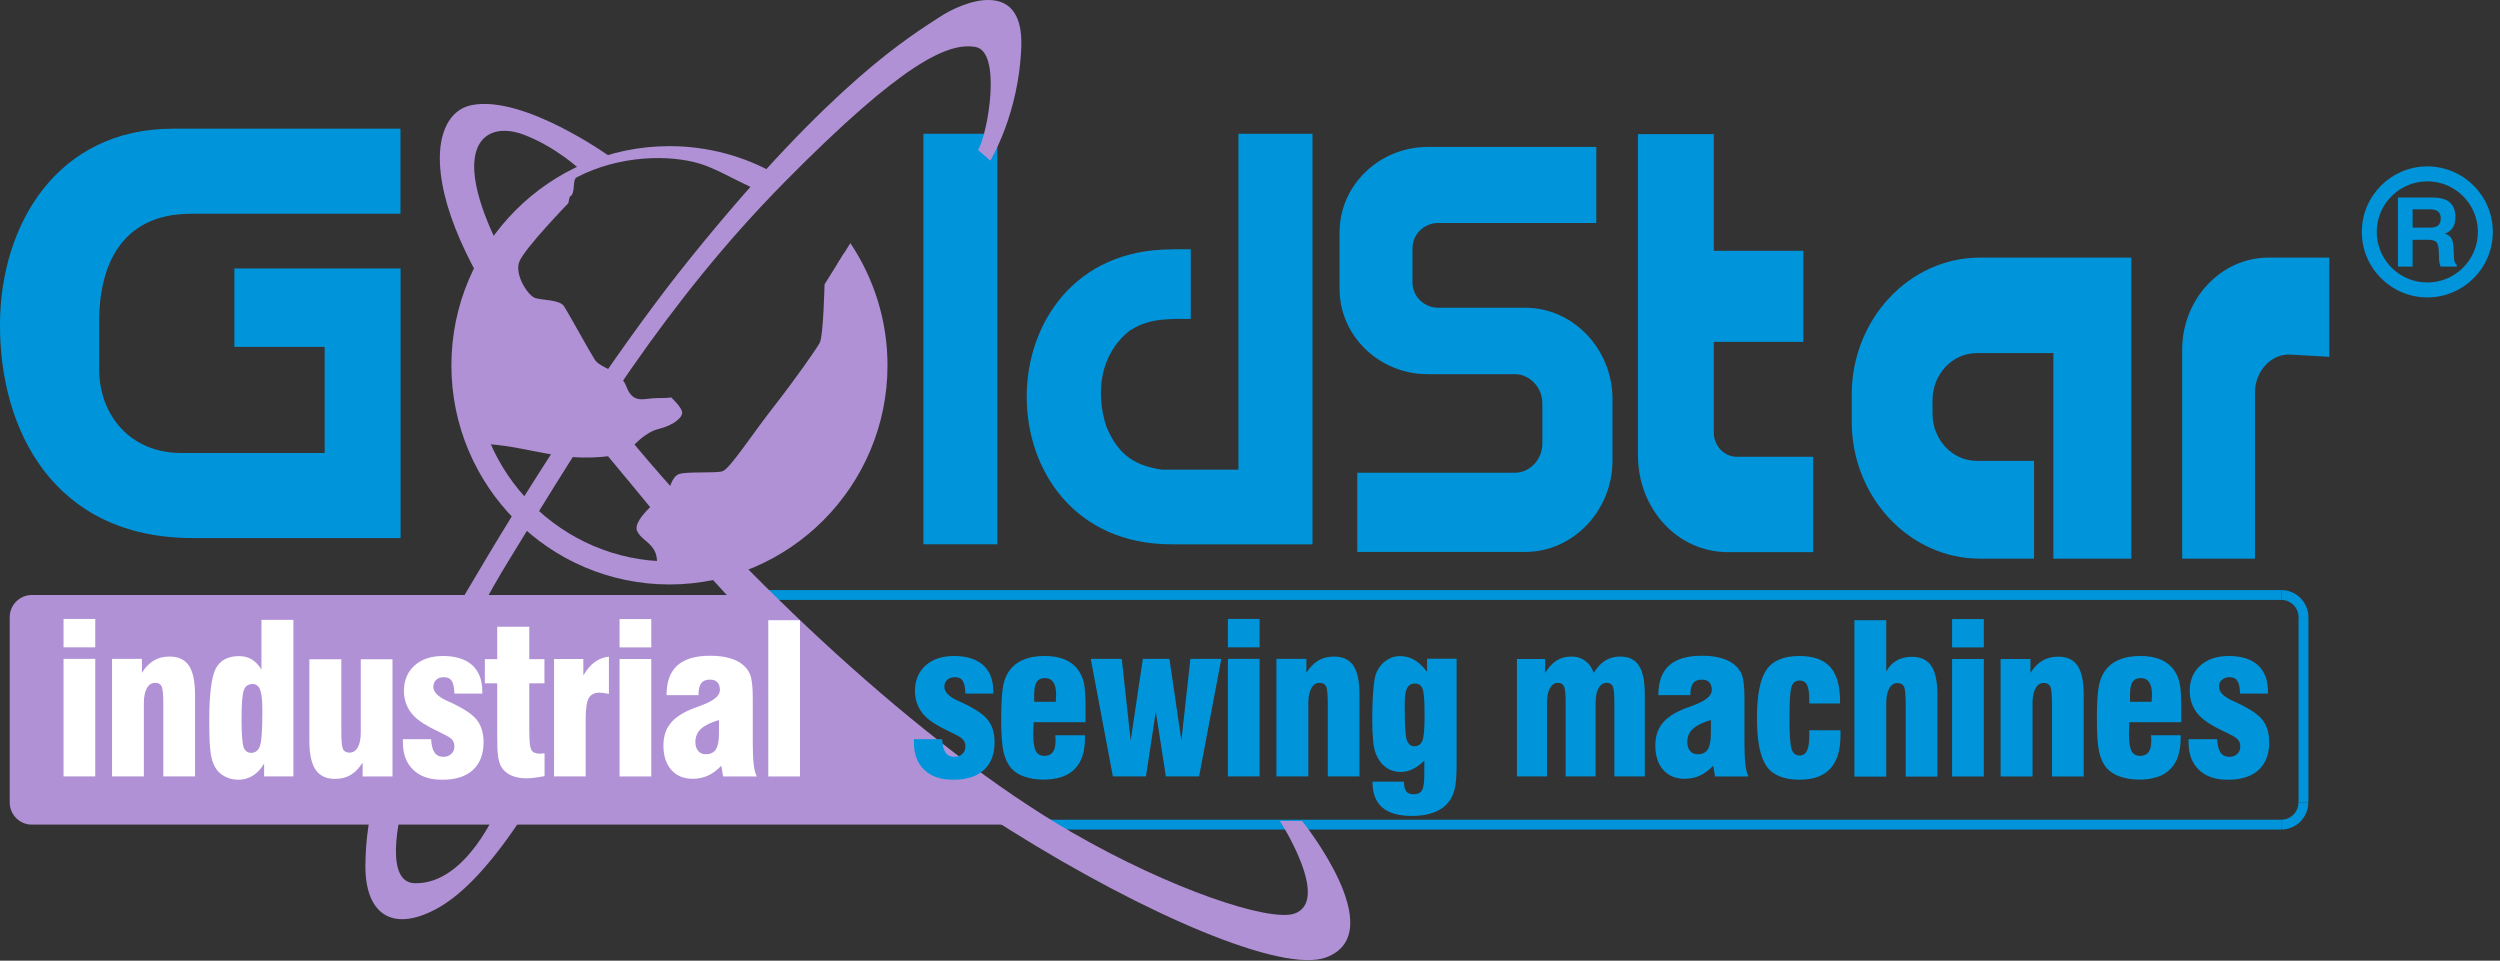 <svg width="216" height="83" viewBox="0 0 216 83" fill="none" xmlns="http://www.w3.org/2000/svg">
<rect x="0" y="0" width="216" height="83" fill="#333333" stroke="none"/>
<path d="M90.46 71.248H197.1" stroke="#0095DA" stroke-width="0.85" stroke-miterlimit="22.93"/>
<path d="M197.1 51.408H65.59" stroke="#0095DA" stroke-width="0.85" stroke-miterlimit="22.93"/>
<path fill-rule="evenodd" clip-rule="evenodd" d="M64.71 51.408H2.75C1.7 51.408 0.84 52.268 0.84 53.318V69.338C0.84 70.388 1.7 71.248 2.75 71.248H88.77C78.99 64.898 71.82 58.498 64.71 51.408Z" fill="#B091D6"/>
<path fill-rule="evenodd" clip-rule="evenodd" d="M101.201 21.538H102.881V27.558H101.371C99.85 27.628 98.881 27.768 97.641 28.538C94.971 30.638 94.671 33.988 95.581 36.838C96.49 38.988 97.691 40.188 100.381 40.578H107.001V11.558H113.401V47.028H101.211C84.54 47.028 84.54 21.548 101.211 21.548" fill="#0095DA"/>
<path fill-rule="evenodd" clip-rule="evenodd" d="M117.28 47.688H131.76C135.92 47.688 139.32 44.127 139.32 39.778V34.498C139.32 30.148 135.92 26.587 131.76 26.587C129.1 26.587 126.93 26.587 124.26 26.587C123.04 26.587 122.04 25.608 122.04 24.418V21.438C122.04 20.247 123.04 19.267 124.26 19.267H137.92V12.697H123.35C119.17 12.697 115.74 16.008 115.74 20.058V24.968C115.74 29.017 119.16 32.328 123.35 32.328H130.87C132.18 32.328 133.26 33.468 133.26 34.858V38.318C133.26 39.708 132.18 40.847 130.87 40.847H117.27V47.678L117.28 47.688Z" fill="#0095DA"/>
<path fill-rule="evenodd" clip-rule="evenodd" d="M141.521 11.587H148.071V21.667H155.811V29.537H148.071V37.377C148.071 38.527 148.971 39.467 150.071 39.467H156.661V47.707H149.311C144.901 47.707 141.521 43.937 141.521 39.337V11.587Z" fill="#0095DA"/>
<path fill-rule="evenodd" clip-rule="evenodd" d="M34.61 11.118H14.96C4.92 11.118 0.04 19.418 0 27.978C-0.05 37.088 4.6 46.488 16.65 46.488H34.61V23.198H20.25V29.968H28.05V39.138H15.65C11.28 39.138 8.57 35.888 8.57 31.908V27.728C8.57 23.198 10.3 18.468 16.52 18.468H34.6V11.118H34.61Z" fill="#0095DA"/>
<path fill-rule="evenodd" clip-rule="evenodd" d="M201.24 22.257H195.99C191.89 22.257 188.54 25.837 188.54 30.217V48.267H194.83V33.887C194.83 32.097 196.21 30.547 197.88 30.637L201.25 30.827V22.257H201.24Z" fill="#0095DA"/>
<path fill-rule="evenodd" clip-rule="evenodd" d="M184.15 22.257H171.06C164.97 22.257 159.99 27.577 159.99 34.087V36.437C159.99 42.947 164.97 48.267 171.06 48.267H175.74V39.817H170.78C168.68 39.817 166.97 37.987 166.97 35.747V34.577C166.97 32.337 168.68 30.507 170.78 30.507H177.41V48.267H184.15V22.257Z" fill="#0095DA"/>
<path d="M86.17 11.558H79.78V47.028H86.17V11.558Z" fill="#0095DA"/>
<path fill-rule="evenodd" clip-rule="evenodd" d="M75.53 27.978L72.94 21.848L71.24 24.568C71.24 24.568 71.14 29.018 70.83 29.608C70.52 30.188 68.66 32.828 66.83 35.168C65 37.498 63.05 40.528 62.42 40.718C61.79 40.908 59.27 40.718 58.64 40.968C58.01 41.218 57.76 42.478 57.76 42.478C57.76 42.478 54.54 44.808 55.05 45.888C55.55 46.958 57.26 47.018 56.63 49.548C56 52.068 69.18 46.328 71.45 43.488C73.72 40.648 76.05 36.238 75.55 27.968" fill="#B091D6"/>
<path fill-rule="evenodd" clip-rule="evenodd" d="M64.76 16.108C65.07 16.247 65.38 16.397 65.691 16.567L67.091 15.078C64.361 13.518 61.2 12.627 57.84 12.627C47.461 12.627 39.001 21.137 39.001 31.567C39.001 41.997 47.461 50.497 57.84 50.497C68.221 50.497 76.68 41.987 76.68 31.567C76.68 27.667 75.49 24.027 73.471 21.007L72.311 22.867C73.831 25.407 74.71 28.387 74.71 31.557C74.71 40.887 67.13 48.507 57.84 48.507C48.55 48.507 40.971 40.897 40.971 31.557C40.971 25.357 44.31 19.918 49.281 16.957C49.74 16.688 49.42 15.527 49.83 15.317C53.55 13.387 57.87 13.348 60.49 14.148C61.761 14.527 63.471 15.518 64.76 16.108Z" fill="#B091D6"/>
<path fill-rule="evenodd" clip-rule="evenodd" d="M46.52 17.247L49.48 15.857L49.1 17.557C49.1 17.557 45.31 21.467 44.87 22.607C44.43 23.747 45.63 25.567 46.26 25.757C46.89 25.947 48.34 25.887 48.72 26.447C49.1 27.017 50.86 30.237 51.37 31.047C51.87 31.867 53.58 31.927 54.14 33.447C54.71 34.957 55.72 34.397 56.73 34.397C57.74 34.397 57.99 34.337 57.99 34.337C57.99 34.337 58.94 35.217 58.94 35.657C58.94 36.097 58.18 36.747 56.92 37.057C55.66 37.377 54.84 38.437 54.27 38.937C53.7 39.437 50.77 39.717 48.5 39.397C46.23 39.077 44.31 38.487 41.91 38.357C39.51 38.227 39.2 32.747 39.96 29.717C40.72 26.687 44.56 19.187 44.56 19.187L46.52 17.227V17.247Z" fill="#B091D6"/>
<path fill-rule="evenodd" clip-rule="evenodd" d="M50.16 14.718L52.7 13.528C52.7 13.528 45.28 8.198 40.77 9.078C38.77 9.468 37.9 11.568 38.01 14.088C38.4 23.498 50.48 36.818 55.77 43.328C65.01 54.688 74.8 63.888 87.23 71.688C98.95 79.038 110.83 84.128 114.58 82.718C120.27 80.578 112.5 70.928 112.5 70.928H110.58C110.58 70.928 115.02 77.788 111.86 78.928C109.72 79.698 101.14 76.838 92.65 71.938C79.59 64.408 64.11 49.688 54.13 37.578C48.77 31.068 43.32 23.138 41.55 17.568C39.78 11.998 42.37 10.578 45.2 11.618C48.03 12.668 50.18 14.708 50.18 14.708" fill="#B091D6"/>
<path fill-rule="evenodd" clip-rule="evenodd" d="M84.51 12.967L85.56 13.877C85.56 13.877 88.06 9.807 88.24 3.987C88.42 -1.833 83.37 0.008 81.09 1.528C78.81 3.048 72 6.988 59.66 22.288C54.25 28.988 47.68 38.778 42.17 47.987C37.42 55.938 31.57 65.657 31.57 74.847C31.57 78.877 33.8 80.578 37.61 78.578C40 77.328 42.67 74.478 45.67 69.737H43.03C43.03 69.737 40.32 76.457 35.81 76.308C31.3 76.147 37.05 59.697 43.93 48.468C50.81 37.237 57.48 26.177 67.78 15.738C78.08 5.297 81.96 3.657 84.28 4.057C86.59 4.457 85.34 11.607 84.5 12.967" fill="#B091D6"/>
<path fill-rule="evenodd" clip-rule="evenodd" d="M5.49 55.928V53.477H8.23V55.928H5.49ZM5.49 67.078V56.928H8.23V67.078H5.49ZM9.68 67.078V56.928H12.26V58.127C12.56 57.648 12.91 57.297 13.29 57.068C13.68 56.837 14.13 56.727 14.65 56.727C15.41 56.727 15.97 56.987 16.32 57.508C16.67 58.028 16.85 58.858 16.85 59.998V67.078H14.11V60.807C14.11 59.998 14.06 59.487 13.96 59.297C13.86 59.097 13.67 58.998 13.41 58.998C13.1 58.998 12.86 59.148 12.69 59.458C12.52 59.767 12.43 60.188 12.43 60.737V67.078H9.67H9.68ZM21.77 59.108C21.42 59.108 21.18 59.297 21.06 59.657C20.93 60.028 20.87 60.837 20.87 62.097C20.87 63.358 20.93 64.237 21.05 64.558C21.17 64.888 21.39 65.047 21.7 65.047C22.06 65.047 22.32 64.847 22.46 64.457C22.6 64.067 22.67 63.038 22.67 61.358C22.67 60.498 22.6 59.907 22.47 59.578C22.34 59.248 22.1 59.087 21.78 59.087L21.77 59.108ZM25.35 53.578V67.078H22.82V65.968C22.56 66.427 22.24 66.767 21.86 67.007C21.48 67.248 21.06 67.368 20.6 67.368C20.22 67.368 19.86 67.297 19.55 67.147C19.23 67.007 18.97 66.797 18.75 66.537C18.51 66.218 18.33 65.797 18.23 65.267C18.13 64.737 18.08 63.748 18.08 62.288C18.08 59.998 18.27 58.487 18.64 57.767C19.02 57.047 19.69 56.688 20.66 56.688C21.07 56.688 21.44 56.788 21.75 56.968C22.06 57.157 22.34 57.458 22.59 57.847V53.557H25.34L25.35 53.578ZM33.91 56.938V67.088H31.33V65.888C31.02 66.377 30.68 66.728 30.3 66.957C29.92 67.177 29.47 67.297 28.95 67.297C28.19 67.297 27.63 67.037 27.27 66.507C26.91 65.978 26.73 65.157 26.73 64.028V56.958H29.49V63.227C29.49 64.037 29.54 64.537 29.64 64.737C29.74 64.927 29.93 65.028 30.19 65.028C30.5 65.028 30.74 64.877 30.91 64.578C31.08 64.278 31.17 63.847 31.17 63.297V56.958H33.91V56.938ZM34.78 63.867H37.25C37.28 64.407 37.38 64.787 37.55 65.028C37.72 65.267 37.98 65.388 38.32 65.388C38.59 65.388 38.82 65.308 38.99 65.138C39.17 64.978 39.26 64.757 39.26 64.498C39.26 64.267 39.2 64.078 39.08 63.928C38.96 63.778 38.69 63.597 38.26 63.398C38.17 63.347 38.03 63.278 37.84 63.188C36.84 62.718 36.15 62.267 35.76 61.858C35.48 61.578 35.27 61.248 35.12 60.877C34.97 60.508 34.9 60.108 34.9 59.708C34.9 58.778 35.21 58.047 35.82 57.498C36.43 56.947 37.26 56.678 38.3 56.678C39.34 56.678 40.21 56.938 40.8 57.468C41.38 57.998 41.67 58.758 41.67 59.737V59.928H39.26C39.25 59.407 39.17 59.047 39.03 58.828C38.89 58.608 38.67 58.508 38.35 58.508C38.07 58.508 37.85 58.587 37.69 58.737C37.52 58.888 37.44 59.097 37.44 59.347C37.44 59.797 37.85 60.208 38.68 60.578C38.79 60.627 38.88 60.667 38.95 60.697C40.07 61.218 40.83 61.718 41.21 62.218C41.59 62.708 41.78 63.347 41.78 64.147C41.78 65.168 41.47 65.957 40.86 66.528C40.25 67.088 39.37 67.368 38.23 67.368C37.09 67.368 36.31 67.088 35.71 66.517C35.11 65.948 34.81 65.157 34.81 64.127V63.877L34.78 63.867ZM47.04 67.058C46.7 67.118 46.41 67.168 46.16 67.198C45.91 67.228 45.7 67.248 45.52 67.248C44.97 67.248 44.51 67.157 44.13 66.978C43.75 66.797 43.46 66.537 43.28 66.198C43.16 65.968 43.08 65.668 43.03 65.317C42.98 64.968 42.96 64.427 42.96 63.697V59.038H41.89V56.947H42.96V54.148H45.73V56.947H47.04V59.038H45.73V63.178C45.73 64.058 45.79 64.608 45.92 64.808C46.04 65.017 46.29 65.118 46.65 65.118C46.71 65.118 46.82 65.118 46.96 65.088C47 65.088 47.03 65.088 47.05 65.088V67.067L47.04 67.058ZM47.87 67.088V56.938H50.4V58.358C50.7 57.847 51.03 57.458 51.39 57.197C51.75 56.938 52.16 56.778 52.61 56.737V59.958C52.46 59.917 52.31 59.898 52.17 59.877C52.03 59.858 51.9 59.847 51.79 59.847C51.35 59.847 51.04 60.008 50.86 60.328C50.69 60.648 50.6 61.278 50.6 62.208V67.078H47.85L47.87 67.088ZM53.53 55.938V53.487H56.27V55.938H53.53ZM53.53 67.088V56.938H56.27V67.088H53.53ZM62.13 62.208C61.42 62.417 60.9 62.667 60.57 62.968C60.24 63.267 60.08 63.648 60.08 64.108C60.08 64.427 60.16 64.688 60.32 64.877C60.48 65.078 60.7 65.168 60.97 65.168C61.38 65.168 61.67 65.028 61.85 64.748C62.03 64.468 62.12 63.998 62.12 63.337V62.208H62.13ZM62.48 67.088L62.32 66.157C61.97 66.528 61.59 66.817 61.18 67.007C60.77 67.198 60.32 67.287 59.84 67.287C59.06 67.287 58.45 67.028 58 66.517C57.55 66.007 57.32 65.308 57.32 64.427C57.32 63.657 57.51 63.028 57.9 62.538C58.28 62.038 58.91 61.608 59.79 61.248C60 61.167 60.29 61.057 60.65 60.928C61.68 60.538 62.2 60.108 62.2 59.627C62.2 59.328 62.12 59.097 61.98 58.947C61.83 58.788 61.62 58.718 61.34 58.718C61 58.718 60.75 58.818 60.59 59.028C60.43 59.237 60.35 59.557 60.35 59.987V60.057H57.59C57.59 58.907 57.9 58.057 58.52 57.498C59.14 56.938 60.08 56.657 61.35 56.657C61.92 56.657 62.43 56.708 62.87 56.818C63.32 56.928 63.69 57.087 63.99 57.288C64.38 57.557 64.65 57.877 64.8 58.258C64.96 58.638 65.04 59.328 65.04 60.337V64.248C65.04 65.037 65.07 65.647 65.12 66.067C65.17 66.487 65.26 66.828 65.39 67.088H62.51H62.48ZM69.12 67.088H66.38V53.587H69.12V67.088Z" fill="white"/>
<path fill-rule="evenodd" clip-rule="evenodd" d="M78.931 63.867H81.401C81.431 64.407 81.531 64.787 81.701 65.028C81.871 65.267 82.131 65.388 82.471 65.388C82.741 65.388 82.971 65.308 83.141 65.138C83.321 64.978 83.411 64.757 83.411 64.498C83.411 64.267 83.351 64.078 83.231 63.928C83.111 63.778 82.841 63.597 82.411 63.398C82.321 63.347 82.181 63.278 81.991 63.188C80.991 62.718 80.301 62.267 79.911 61.858C79.631 61.578 79.421 61.248 79.271 60.877C79.121 60.508 79.051 60.108 79.051 59.708C79.051 58.778 79.361 58.047 79.971 57.498C80.581 56.947 81.411 56.678 82.451 56.678C83.491 56.678 84.361 56.938 84.951 57.468C85.531 57.998 85.821 58.758 85.821 59.737V59.928H83.411C83.401 59.407 83.321 59.047 83.181 58.828C83.041 58.608 82.811 58.508 82.501 58.508C82.221 58.508 82.001 58.587 81.841 58.737C81.671 58.888 81.591 59.097 81.591 59.347C81.591 59.797 82.001 60.208 82.831 60.578C82.941 60.627 83.031 60.667 83.101 60.697C84.221 61.218 84.981 61.718 85.361 62.218C85.741 62.708 85.931 63.347 85.931 64.147C85.931 65.168 85.621 65.957 85.011 66.528C84.391 67.088 83.521 67.368 82.381 67.368C81.241 67.368 80.461 67.088 79.861 66.517C79.261 65.948 78.961 65.157 78.961 64.127V63.877L78.931 63.867ZM91.161 63.528H93.741V63.778C93.741 64.957 93.441 65.858 92.841 66.457C92.241 67.058 91.341 67.358 90.141 67.358C89.541 67.358 88.991 67.267 88.501 67.097C88.011 66.927 87.631 66.677 87.361 66.368C87.051 66.007 86.831 65.537 86.701 64.948C86.571 64.358 86.501 63.417 86.501 62.117C86.501 60.688 86.571 59.688 86.701 59.117C86.831 58.547 87.061 58.087 87.391 57.718C87.701 57.367 88.101 57.108 88.581 56.938C89.061 56.758 89.621 56.678 90.261 56.678C90.901 56.678 91.471 56.767 91.941 56.958C92.411 57.148 92.801 57.428 93.091 57.807C93.341 58.117 93.521 58.498 93.631 58.938C93.741 59.377 93.791 60.117 93.791 61.178V62.398H89.301C89.301 62.398 89.301 62.468 89.301 62.508C89.281 62.938 89.271 63.227 89.271 63.407C89.271 64.118 89.351 64.608 89.491 64.888C89.641 65.168 89.891 65.308 90.251 65.308C90.561 65.308 90.801 65.198 90.961 64.987C91.121 64.778 91.201 64.448 91.201 64.017C91.201 63.928 91.201 63.797 91.181 63.617C91.181 63.587 91.181 63.557 91.181 63.528H91.161ZM89.371 60.638H91.221V60.587C91.241 60.337 91.251 60.148 91.251 60.047C91.251 59.547 91.171 59.188 91.011 58.947C90.851 58.708 90.611 58.587 90.281 58.587C89.951 58.587 89.701 58.708 89.561 58.938C89.421 59.167 89.351 59.547 89.351 60.078C89.351 60.218 89.351 60.337 89.351 60.417C89.351 60.498 89.351 60.578 89.361 60.638H89.371ZM96.151 67.078L94.241 56.928H96.921L97.691 63.987L98.741 56.928H101.041L102.071 63.987L102.851 56.928H105.521L103.601 67.078H100.731L99.861 61.487L99.011 67.078H96.141H96.151ZM106.091 55.928V53.477H108.831V55.928H106.091ZM106.091 67.078V56.928H108.831V67.078H106.091ZM110.281 67.078V56.928H112.871V58.127C113.171 57.648 113.521 57.297 113.901 57.068C114.291 56.837 114.741 56.727 115.261 56.727C116.021 56.727 116.581 56.987 116.931 57.508C117.281 58.028 117.461 58.858 117.461 59.998V67.078H114.721V60.807C114.721 59.998 114.671 59.487 114.571 59.297C114.471 59.097 114.281 58.998 114.021 58.998C113.711 58.998 113.471 59.148 113.301 59.458C113.131 59.767 113.041 60.188 113.041 60.737V67.078H110.281ZM121.371 60.667V61.407C121.371 62.737 121.431 63.578 121.551 63.938C121.671 64.297 121.891 64.478 122.211 64.478C122.531 64.478 122.761 64.317 122.891 63.998C123.021 63.678 123.081 63.008 123.081 61.977V61.568C123.081 60.468 123.021 59.778 122.901 59.487C122.781 59.197 122.551 59.057 122.231 59.057C121.931 59.057 121.721 59.188 121.581 59.438C121.441 59.688 121.371 60.108 121.371 60.667ZM125.851 56.938V66.028C125.851 66.957 125.801 67.647 125.701 68.097C125.601 68.547 125.441 68.927 125.211 69.228C124.891 69.647 124.471 69.968 123.931 70.177C123.401 70.388 122.761 70.498 122.011 70.498C120.851 70.498 119.991 70.257 119.431 69.767C118.871 69.287 118.581 68.537 118.581 67.537H121.301C121.301 67.918 121.371 68.198 121.501 68.368C121.631 68.547 121.841 68.627 122.131 68.627C122.481 68.627 122.731 68.507 122.861 68.278C123.001 68.047 123.061 67.597 123.061 66.918V65.728C122.701 66.067 122.351 66.317 122.021 66.468C121.691 66.627 121.361 66.698 121.021 66.698C120.541 66.698 120.121 66.567 119.741 66.297C119.371 66.028 119.081 65.647 118.881 65.147C118.771 64.888 118.691 64.507 118.641 64.017C118.591 63.528 118.561 62.888 118.561 62.097C118.561 61.307 118.581 60.667 118.621 60.078C118.661 59.487 118.711 59.008 118.771 58.638C118.881 58.068 119.141 57.608 119.551 57.237C119.961 56.867 120.441 56.688 120.971 56.688C121.411 56.688 121.821 56.797 122.201 57.017C122.581 57.237 122.951 57.587 123.301 58.047V56.917H125.821L125.851 56.938ZM131.061 67.088V56.938H133.501V58.138C133.801 57.657 134.131 57.297 134.491 57.068C134.851 56.837 135.281 56.727 135.781 56.727C136.231 56.727 136.621 56.847 136.951 57.087C137.281 57.328 137.531 57.667 137.701 58.127C138.001 57.648 138.331 57.297 138.701 57.068C139.071 56.837 139.501 56.727 139.991 56.727C140.721 56.727 141.261 56.987 141.601 57.508C141.941 58.028 142.111 58.858 142.111 59.998V67.078H139.481V60.648C139.481 59.928 139.431 59.468 139.331 59.278C139.231 59.087 139.061 58.998 138.811 58.998C138.521 58.998 138.281 59.157 138.111 59.458C137.941 59.767 137.861 60.197 137.861 60.737V67.078H135.271V60.648C135.271 59.928 135.221 59.468 135.121 59.278C135.021 59.087 134.851 58.998 134.601 58.998C134.311 58.998 134.081 59.157 133.911 59.458C133.741 59.767 133.661 60.197 133.661 60.737V67.078H131.051L131.061 67.088ZM147.831 62.208C147.121 62.417 146.601 62.667 146.271 62.968C145.941 63.267 145.781 63.648 145.781 64.108C145.781 64.427 145.861 64.688 146.021 64.877C146.181 65.078 146.401 65.168 146.671 65.168C147.081 65.168 147.371 65.028 147.551 64.748C147.731 64.468 147.821 63.998 147.821 63.337V62.208H147.831ZM148.181 67.088L148.021 66.157C147.671 66.528 147.291 66.817 146.881 67.007C146.471 67.198 146.021 67.287 145.541 67.287C144.771 67.287 144.151 67.028 143.701 66.517C143.251 66.007 143.021 65.308 143.021 64.427C143.021 63.657 143.211 63.028 143.601 62.538C143.981 62.038 144.611 61.608 145.491 61.248C145.701 61.167 145.991 61.057 146.351 60.928C147.381 60.538 147.901 60.108 147.901 59.627C147.901 59.328 147.821 59.097 147.681 58.947C147.531 58.788 147.321 58.718 147.041 58.718C146.701 58.718 146.451 58.818 146.291 59.028C146.131 59.237 146.051 59.557 146.051 59.987V60.057H143.281C143.281 58.907 143.591 58.057 144.211 57.498C144.831 56.938 145.771 56.657 147.031 56.657C147.601 56.657 148.111 56.708 148.551 56.818C149.001 56.928 149.371 57.087 149.671 57.288C150.051 57.557 150.331 57.877 150.481 58.258C150.641 58.638 150.721 59.328 150.721 60.337V64.248C150.721 65.037 150.751 65.647 150.801 66.067C150.851 66.487 150.941 66.828 151.071 67.088H148.181ZM156.311 63.097H159.021C159.021 63.148 159.021 63.218 159.021 63.307C159.021 63.388 159.021 63.458 159.021 63.498C159.021 64.797 158.731 65.767 158.141 66.407C157.551 67.047 156.661 67.368 155.471 67.368C154.121 67.368 153.171 66.978 152.621 66.188C152.071 65.397 151.801 64.017 151.801 62.028C151.801 60.038 152.081 58.648 152.631 57.858C153.181 57.068 154.131 56.678 155.471 56.678C156.681 56.678 157.561 56.998 158.131 57.627C158.701 58.267 158.981 59.248 158.981 60.597V60.778H156.321V60.487C156.321 59.877 156.261 59.447 156.131 59.188C156.001 58.928 155.791 58.797 155.491 58.797C155.141 58.797 154.911 58.968 154.791 59.318C154.671 59.657 154.611 60.568 154.611 62.028C154.611 63.487 154.671 64.328 154.791 64.707C154.911 65.088 155.141 65.278 155.481 65.278C155.771 65.278 155.981 65.147 156.121 64.868C156.251 64.597 156.321 64.168 156.321 63.568C156.321 63.517 156.321 63.447 156.321 63.337C156.321 63.227 156.321 63.157 156.321 63.087L156.311 63.097ZM160.221 67.088V53.587H162.971V58.028C163.201 57.597 163.501 57.278 163.871 57.068C164.241 56.858 164.681 56.748 165.191 56.748C165.951 56.748 166.511 57.008 166.861 57.528C167.211 58.047 167.391 58.877 167.391 60.017V67.097H164.651V60.828C164.651 60.017 164.601 59.508 164.501 59.318C164.401 59.117 164.211 59.017 163.951 59.017C163.641 59.017 163.401 59.167 163.231 59.477C163.061 59.788 162.971 60.208 162.971 60.758V67.097H160.221V67.088ZM168.661 55.938V53.487H171.401V55.938H168.661ZM168.661 67.088V56.938H171.401V67.088H168.661ZM172.851 67.088V56.938H175.431V58.138C175.731 57.657 176.081 57.307 176.471 57.078C176.861 56.847 177.311 56.737 177.831 56.737C178.591 56.737 179.151 56.998 179.501 57.517C179.851 58.038 180.031 58.867 180.031 60.008V67.088H177.291V60.818C177.291 60.008 177.241 59.498 177.141 59.307C177.041 59.108 176.851 59.008 176.591 59.008C176.281 59.008 176.041 59.157 175.871 59.468C175.701 59.778 175.611 60.197 175.611 60.748V67.088H172.851ZM185.831 63.528H188.411V63.778C188.411 64.957 188.111 65.858 187.511 66.457C186.911 67.058 186.011 67.358 184.811 67.358C184.211 67.358 183.661 67.267 183.171 67.097C182.681 66.927 182.301 66.677 182.021 66.368C181.711 66.007 181.491 65.537 181.361 64.948C181.231 64.358 181.171 63.417 181.171 62.117C181.171 60.688 181.241 59.688 181.371 59.117C181.501 58.547 181.731 58.087 182.061 57.718C182.371 57.367 182.771 57.108 183.251 56.938C183.731 56.758 184.291 56.678 184.931 56.678C185.571 56.678 186.141 56.767 186.611 56.958C187.081 57.148 187.471 57.428 187.761 57.807C188.011 58.117 188.191 58.498 188.301 58.938C188.411 59.377 188.461 60.117 188.461 61.178V62.398H183.971C183.971 62.398 183.971 62.468 183.971 62.508C183.951 62.938 183.941 63.227 183.941 63.407C183.941 64.118 184.021 64.608 184.161 64.888C184.311 65.168 184.561 65.308 184.921 65.308C185.231 65.308 185.471 65.198 185.631 64.987C185.791 64.778 185.871 64.448 185.871 64.017C185.871 63.928 185.871 63.797 185.851 63.617C185.851 63.587 185.851 63.557 185.851 63.528H185.831ZM184.051 60.638H185.901V60.587C185.921 60.337 185.931 60.148 185.931 60.047C185.931 59.547 185.851 59.188 185.691 58.947C185.531 58.708 185.291 58.587 184.961 58.587C184.631 58.587 184.381 58.708 184.241 58.938C184.091 59.167 184.031 59.547 184.031 60.078C184.031 60.218 184.031 60.337 184.031 60.417C184.031 60.498 184.031 60.578 184.041 60.638H184.051ZM189.091 63.867H191.561C191.591 64.407 191.691 64.787 191.861 65.028C192.031 65.267 192.291 65.388 192.631 65.388C192.901 65.388 193.131 65.308 193.301 65.138C193.481 64.978 193.561 64.757 193.561 64.498C193.561 64.267 193.501 64.078 193.381 63.928C193.261 63.778 192.991 63.597 192.561 63.398C192.471 63.347 192.331 63.278 192.131 63.188C191.131 62.718 190.441 62.267 190.051 61.858C189.771 61.578 189.561 61.248 189.411 60.877C189.261 60.508 189.191 60.108 189.191 59.708C189.191 58.778 189.501 58.047 190.111 57.498C190.721 56.947 191.551 56.678 192.591 56.678C193.631 56.678 194.501 56.938 195.081 57.468C195.661 57.998 195.951 58.758 195.951 59.737V59.928H193.541C193.531 59.407 193.451 59.047 193.311 58.828C193.171 58.608 192.951 58.508 192.631 58.508C192.351 58.508 192.131 58.587 191.971 58.737C191.801 58.888 191.721 59.097 191.721 59.347C191.721 59.797 192.131 60.208 192.961 60.578C193.071 60.627 193.161 60.667 193.231 60.697C194.351 61.218 195.111 61.718 195.491 62.218C195.871 62.708 196.061 63.347 196.061 64.147C196.061 65.168 195.751 65.957 195.141 66.528C194.521 67.088 193.651 67.368 192.511 67.368C191.371 67.368 190.591 67.088 189.991 66.517C189.391 65.948 189.091 65.157 189.091 64.127V63.877V63.867Z" fill="#0095DA"/>
<path d="M197.101 71.247C198.151 71.247 199.011 70.387 199.011 69.337" stroke="#0095DA" stroke-width="0.85" stroke-miterlimit="22.93"/>
<path d="M199.021 69.337V53.317" stroke="#0095DA" stroke-width="0.85" stroke-miterlimit="22.93"/>
<path d="M199.02 53.318C199.02 52.268 198.16 51.408 197.11 51.408" stroke="#0095DA" stroke-width="0.85" stroke-miterlimit="22.93"/>
<path fill-rule="evenodd" clip-rule="evenodd" d="M208.451 19.667H209.941C210.261 19.667 210.501 19.607 210.651 19.477C210.801 19.347 210.881 19.147 210.881 18.877C210.881 18.617 210.811 18.427 210.661 18.287C210.511 18.157 210.291 18.087 210.001 18.087H208.451V19.667ZM207.181 23.027V17.067H210.171C210.841 17.067 211.341 17.207 211.661 17.487C211.981 17.767 212.151 18.187 212.151 18.767C212.151 19.127 212.071 19.437 211.911 19.677C211.751 19.917 211.531 20.087 211.231 20.177C211.501 20.267 211.691 20.407 211.801 20.597C211.911 20.787 211.981 21.077 211.991 21.477L212.021 22.177V22.207C212.021 22.557 212.111 22.777 212.261 22.857V23.037H210.871C210.831 22.957 210.791 22.847 210.771 22.727C210.751 22.607 210.731 22.457 210.731 22.287L210.711 21.657C210.691 21.287 210.621 21.037 210.491 20.907C210.361 20.777 210.131 20.717 209.791 20.717H208.451V23.037H207.181V23.027Z" fill="#0095DA"/>
<path d="M209.721 14.377C212.841 14.377 215.381 16.918 215.381 20.038C215.381 23.157 212.841 25.697 209.721 25.697C206.601 25.697 204.061 23.157 204.061 20.038C204.061 16.918 206.601 14.377 209.721 14.377ZM209.721 15.668C207.311 15.668 205.351 17.628 205.351 20.038C205.351 22.448 207.311 24.407 209.721 24.407C212.131 24.407 214.091 22.448 214.091 20.038C214.091 17.628 212.131 15.668 209.721 15.668Z" fill="#0095DA"/>
</svg>

